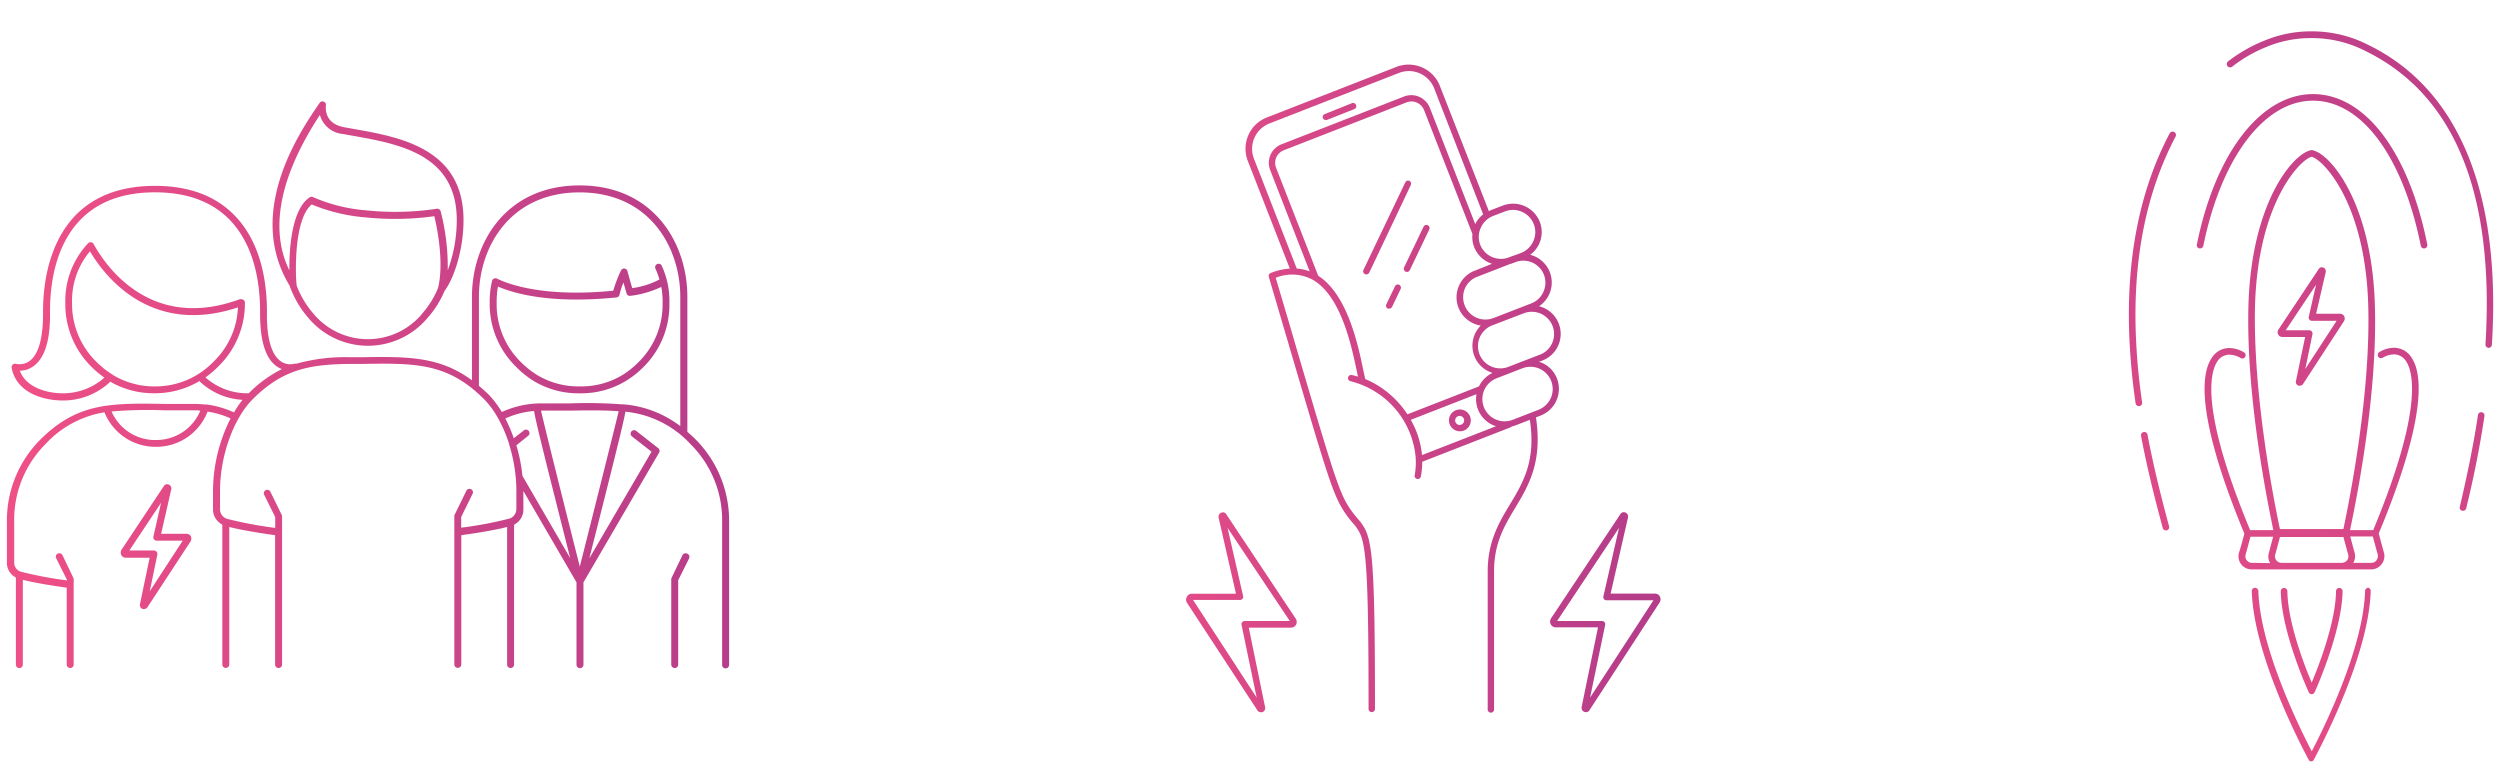 <svg id="Layer_1" data-name="Layer 1" xmlns="http://www.w3.org/2000/svg" xmlns:xlink="http://www.w3.org/1999/xlink" viewBox="0 0 459.37 141"><defs><style>.cls-1{fill:url(#linear-gradient);}.cls-2{fill:url(#linear-gradient-2);}.cls-3{fill:url(#linear-gradient-3);}.cls-4{fill:url(#linear-gradient-4);}.cls-5{fill:url(#linear-gradient-5);}.cls-6{fill:url(#linear-gradient-6);}.cls-7{fill:url(#linear-gradient-7);}.cls-8{fill:url(#linear-gradient-8);}.cls-9{fill:url(#linear-gradient-9);}.cls-10{fill:url(#linear-gradient-10);}.cls-11{fill:url(#linear-gradient-11);}.cls-12{fill:url(#linear-gradient-12);}.cls-13{fill:url(#linear-gradient-13);}.cls-14{fill:url(#linear-gradient-14);}.cls-15{fill:url(#linear-gradient-15);}.cls-16{fill:url(#linear-gradient-16);}.cls-17{fill:url(#linear-gradient-17);}.cls-18{fill:url(#linear-gradient-18);}.cls-19{fill:url(#linear-gradient-19);}.cls-20{fill:url(#linear-gradient-20);}.cls-21{fill:url(#linear-gradient-21);}.cls-22{fill:url(#linear-gradient-22);}</style><linearGradient id="linear-gradient" x1="481.92" y1="143.7" x2="374.89" y2="3.92" gradientTransform="matrix(1, 0, 0, -1, 0, 141.89)" gradientUnits="userSpaceOnUse"><stop offset="0" stop-color="#b33c8a"/><stop offset="1" stop-color="#ee4f86"/></linearGradient><linearGradient id="linear-gradient-2" x1="452.55" y1="166.19" x2="345.51" y2="26.41" xlink:href="#linear-gradient"/><linearGradient id="linear-gradient-3" x1="471.29" y1="151.84" x2="364.26" y2="12.05" xlink:href="#linear-gradient"/><linearGradient id="linear-gradient-4" x1="470.42" y1="152.51" x2="363.39" y2="12.72" xlink:href="#linear-gradient"/><linearGradient id="linear-gradient-5" x1="466.37" y1="155.61" x2="359.34" y2="15.82" xlink:href="#linear-gradient"/><linearGradient id="linear-gradient-6" x1="506.31" y1="125.03" x2="399.27" y2="-14.76" xlink:href="#linear-gradient"/><linearGradient id="linear-gradient-7" x1="503.34" y1="127.3" x2="396.3" y2="-12.48" xlink:href="#linear-gradient"/><linearGradient id="linear-gradient-8" x1="502.02" y1="128.31" x2="394.98" y2="-11.47" xlink:href="#linear-gradient"/><linearGradient id="linear-gradient-9" x1="475.65" y1="148.51" x2="368.61" y2="8.72" xlink:href="#linear-gradient"/><linearGradient id="linear-gradient-10" x1="141.54" y1="81.55" x2="4.1" y2="81.55" xlink:href="#linear-gradient"/><linearGradient id="linear-gradient-11" x1="141.54" y1="41.44" x2="4.1" y2="41.44" xlink:href="#linear-gradient"/><linearGradient id="linear-gradient-12" x1="141.54" y1="29.69" x2="4.1" y2="29.69" xlink:href="#linear-gradient"/><linearGradient id="linear-gradient-13" x1="141.54" y1="100.81" x2="4.1" y2="100.81" xlink:href="#linear-gradient"/><linearGradient id="linear-gradient-14" x1="141.54" y1="63.46" x2="4.1" y2="63.46" xlink:href="#linear-gradient"/><linearGradient id="linear-gradient-15" x1="306.48" y1="29.38" x2="193.9" y2="29.38" xlink:href="#linear-gradient"/><linearGradient id="linear-gradient-16" x1="306.48" y1="29.39" x2="193.9" y2="29.39" xlink:href="#linear-gradient"/><linearGradient id="linear-gradient-17" x1="306.48" y1="70.5" x2="193.9" y2="70.5" xlink:href="#linear-gradient"/><linearGradient id="linear-gradient-18" x1="306.48" y1="100.09" x2="193.9" y2="100.09" xlink:href="#linear-gradient"/><linearGradient id="linear-gradient-19" x1="306.48" y1="87.38" x2="193.9" y2="87.38" xlink:href="#linear-gradient"/><linearGradient id="linear-gradient-20" x1="306.48" y1="96.24" x2="193.9" y2="96.24" xlink:href="#linear-gradient"/><linearGradient id="linear-gradient-21" x1="306.48" y1="121.41" x2="193.9" y2="121.41" xlink:href="#linear-gradient"/><linearGradient id="linear-gradient-22" x1="306.48" y1="64.64" x2="193.9" y2="64.64" xlink:href="#linear-gradient"/></defs><title>Artboard 1</title><g id="Layer_1-2" data-name="Layer 1"><path class="cls-1" d="M443.13,65.73a3.81,3.81,0,0,0-3.26-1.83,5.4,5.4,0,0,0-2.67.79.62.62,0,0,0-.22.83.61.61,0,0,0,.83.22,4.14,4.14,0,0,1,2.06-.62,2.61,2.61,0,0,1,2.26,1.29c1.26,1.9,3.19,8.72-6.06,31h-4.26c1.6-7.55,5-25.41,4.58-41-.47-18.71-7.87-27.77-11.21-28.73a.59.59,0,0,0-.32-.09h-.2a.59.59,0,0,0-.32.09c-3.34,1-10.74,10-11.2,28.73-.39,15.57,3,33.43,4.58,41h-4.26c-9.24-22.23-7.32-29-6.06-30.95a2.62,2.62,0,0,1,2.26-1.29,4.24,4.24,0,0,1,2.06.62.6.6,0,0,0,.83-.22.61.61,0,0,0-.22-.83,5.46,5.46,0,0,0-2.67-.79,3.79,3.79,0,0,0-3.26,1.83c-3,4.44-.81,15.89,6,32.27-.37,1.4-.69,2.6-1,3.52a2.42,2.42,0,0,0,2.32,3.06h22a2.4,2.4,0,0,0,1.92-1,2.36,2.36,0,0,0,.4-2.1c-.26-.93-.58-2.12-.95-3.52C443.94,81.63,446.09,70.17,443.13,65.73Zm-28.78-9.31c.49-19.42,8.49-27.22,10.41-27.61,1.92.4,9.92,8.19,10.41,27.61.4,15.85-3.28,34.66-4.58,40.8H418.93C417.63,91.08,414,72.27,414.35,56.42Zm-.57,47h0a1.2,1.2,0,0,1-1.15-1.52c.25-.87.54-2,.89-3.27h4.17c-.31,1.15-.58,2.15-.8,3a2.41,2.41,0,0,0,.24,1.84Zm15.1,0h-9.67a1.19,1.19,0,0,1-.95-.48,1.15,1.15,0,0,1-.2-1c.25-.87.54-2,.88-3.27H430.6c.34,1.29.64,2.4.88,3.27a1.15,1.15,0,0,1-.2,1,1.25,1.25,0,0,1-.95.48Zm7.81-.48a1.19,1.19,0,0,1-.95.48h-3.33a2.37,2.37,0,0,0,.25-1.84c-.22-.8-.49-1.8-.8-3H436c.35,1.29.65,2.4.89,3.27A1.18,1.18,0,0,1,436.69,102.89Z"/><path class="cls-2" d="M399.5,24.25a.6.6,0,0,0-.82.25c-5.44,10.28-7.95,22.69-7.44,36.87a119,119,0,0,0,1.17,12.73.6.6,0,0,0,.6.52h.09a.59.59,0,0,0,.51-.68,116.81,116.81,0,0,1-1.16-12.61c-.5-14,2-26.16,7.31-36.24A.62.62,0,0,0,399.5,24.25Z"/><path class="cls-3" d="M394.59,79.8a.61.61,0,0,0-1.19.22c1.25,6.65,2.81,12.56,4,17a.6.6,0,0,0,.58.44h.16a.62.62,0,0,0,.42-.76C397.38,92.28,395.83,86.4,394.59,79.8Z"/><path class="cls-4" d="M435.24,8.29a22.7,22.7,0,0,0-10.38-2.53h-.2A22.15,22.15,0,0,0,416,7.5a27.7,27.7,0,0,0-6.6,3.78.63.63,0,0,0-.11.86.62.62,0,0,0,.86.12,25.75,25.75,0,0,1,6.31-3.64A21.18,21.18,0,0,1,424.66,7h.2a21.53,21.53,0,0,1,9.84,2.4c16.3,8,23.71,26.11,22,53.88a.61.61,0,0,0,.57.64h0a.61.61,0,0,0,.61-.57C459.63,35.42,451.78,16.38,435.24,8.29Z"/><path class="cls-5" d="M425,17.29h0c-9.58,0-17.95,10.86-21.33,27.64a.59.59,0,0,0,.48.71h.12a.6.6,0,0,0,.59-.48C408.15,29,416.05,18.5,425,18.5s16.51,10.22,19.82,26.67a.6.6,0,0,0,.71.47.61.61,0,0,0,.48-.71C442.61,27.89,434.57,17.29,425,17.29Z"/><path class="cls-6" d="M456,75.75a.6.6,0,0,0-.68.51c-.82,5.51-2,11.19-3.34,16.87a.59.59,0,0,0,.45.73l.14,0a.61.61,0,0,0,.59-.46c1.41-5.72,2.53-11.43,3.36-17A.6.6,0,0,0,456,75.75Z"/><path class="cls-7" d="M435.19,108h0a.61.61,0,0,0-.61.59c-.3,10.2-7.09,24.24-9.8,29.47-2.7-5.22-9.51-19.3-9.81-29.47a.64.64,0,0,0-.62-.59.61.61,0,0,0-.59.63c.32,11,8,26.38,10.37,30.82l.11.2,0,0a.65.65,0,0,0,.16.18l0,0s0,0,0,0a.58.58,0,0,0,.28.07h0a.55.55,0,0,0,.28-.07s0,0,0,0l0,0a.58.58,0,0,0,.17-.18l0,0,.1-.18c2.35-4.44,10.05-19.78,10.38-30.84A.6.6,0,0,0,435.19,108Z"/><path class="cls-8" d="M424.76,127.56a.6.6,0,0,0,.54-.34c.05-.09,5-11,5.15-18.57a.62.62,0,0,0-.6-.62h0a.62.62,0,0,0-.61.6c-.08,5.76-3.19,13.76-4.47,16.8-1.28-3-4.39-11-4.47-16.8a.61.61,0,0,0-.61-.6h0a.61.61,0,0,0-.6.62c.11,7.61,5.1,18.48,5.15,18.58A.63.63,0,0,0,424.76,127.56Z"/><path class="cls-9" d="M423.57,61.89,421.88,70a.72.72,0,0,0,.46.86.81.81,0,0,0,.27,0,.65.65,0,0,0,.59-.33l7.49-11.5a.92.92,0,0,0,.05-.92.88.88,0,0,0-.77-.46h-4.39L427.35,50v0a.75.75,0,0,0-.53-.87.68.68,0,0,0-.77.32l-7.39,11.1a.9.9,0,0,0-.05.91.88.88,0,0,0,.77.46h4.19Zm2-9.57-1.34,5.89a.61.61,0,0,0,.11.51.6.6,0,0,0,.48.23h4.53l-5.76,8.85,1.32-6.39a.61.61,0,0,0-.6-.73H420Z"/></g><g id="Layer_1-3" data-name="Layer 1"><path class="cls-10" d="M98.06,70a15.86,15.86,0,0,0,8.38,2.27h.15A15.86,15.86,0,0,0,115,70a17.19,17.19,0,0,0,3.24-2.56A16.08,16.08,0,0,0,123,55.64a15.4,15.4,0,0,0-1.41-6.82.64.64,0,0,0-1.16.54,12.86,12.86,0,0,1,.74,2,15,15,0,0,1-5,1.58c-.6-2.07-.88-3.13-.88-3.13a.63.63,0,0,0-.56-.47.64.64,0,0,0-.63.37,25.46,25.46,0,0,0-1.42,3.71c-12.44,1.22-19-1.09-21.19-2.15a1.09,1.09,0,0,0-.39-.14.63.63,0,0,0-.68.48,16.36,16.36,0,0,0-.44,4,16.12,16.12,0,0,0,4.83,11.77A17.16,17.16,0,0,0,98.06,70ZM91.5,52.65c3.19,1.38,9.92,3.2,21.79,2a.63.63,0,0,0,.56-.54,11.89,11.89,0,0,1,.71-2.2c.15.53.34,1.19.57,2a.63.63,0,0,0,.71.45,18.39,18.39,0,0,0,5.67-1.64,14.63,14.63,0,0,1,.24,3,14.82,14.82,0,0,1-4.46,10.86,16.16,16.16,0,0,1-3,2.38A14.65,14.65,0,0,1,106.58,71h-.15a14.63,14.63,0,0,1-7.71-2.08,16.16,16.16,0,0,1-3-2.38,14.85,14.85,0,0,1-4.46-10.88A16.06,16.06,0,0,1,91.5,52.65Z"/><path class="cls-11" d="M34.22,98.08H29.61l1.86-8.17v0a.77.77,0,0,0-.56-.91.72.72,0,0,0-.82.34L22.34,101a1,1,0,0,0-.05,1,.91.91,0,0,0,.81.48h4.4L25.72,111a.77.77,0,0,0,.49.9.92.92,0,0,0,.28,0,.68.68,0,0,0,.62-.35L35,99.51a1,1,0,0,0,.05-1A.92.92,0,0,0,34.22,98.08Zm-6.7,10.56,1.39-6.72a.64.64,0,0,0-.63-.77H23.77l5.83-8.77-1.41,6.19a.65.65,0,0,0,.12.54.64.64,0,0,0,.5.24h4.76Z"/><path class="cls-12" d="M126.25,101.72a.64.64,0,0,0-.85.29l-2,4.17a.67.67,0,0,0-.06.28v15.65a.64.64,0,1,0,1.28,0v-15.5l2-4A.66.66,0,0,0,126.25,101.72Z"/><path class="cls-13" d="M53.26,52.63a18.28,18.28,0,0,0,3.42,5.81,14.28,14.28,0,0,0,21.86,0,17.67,17.67,0,0,0,3.15-5c1.69-2.21,3.48-7.46,3.48-13,0-13.18-11.68-15.25-20.2-16.75l-1.77-.32c-3.68-.69-3.36-3.66-3.31-4a.64.64,0,0,0-1.16-.46c-3.43,5-13.81,20-5.49,33.61C53.25,52.56,53.25,52.6,53.26,52.63Zm24.33,5a13,13,0,0,1-20,0,17.08,17.08,0,0,1-3.09-5.18.52.52,0,0,0,0-.17c-.16-.87-.7-11.87,2.78-14.71a32.66,32.66,0,0,0,9.83,2.37,53,53,0,0,0,12.7-.21c.46,1.92,1.83,8.41.69,13.17A16.57,16.57,0,0,1,77.59,57.6ZM58.78,21.12A4.81,4.81,0,0,0,63,24.62l1.78.32c8.53,1.51,19.15,3.39,19.15,15.5a26.63,26.63,0,0,1-1.66,9.22,40.63,40.63,0,0,0-1.3-10.84.63.63,0,0,0-.73-.46,51.22,51.22,0,0,1-12.94.29,30.43,30.43,0,0,1-9.74-2.41.62.62,0,0,0-.63,0c-3.31,2.16-3.81,9.37-3.75,13.45C51,45.26,48.85,36.27,58.78,21.12Z"/><path class="cls-14" d="M127.76,80.69c-.49-.49-1-.93-1.46-1.35V54.54c0-9.86-6.19-20.47-19.79-20.47S86.72,44.68,86.72,54.54V69.88c-6-4.45-12-4.37-20.39-4.24l-1.94,0a33.51,33.51,0,0,0-10,1.21.62.62,0,0,0-.38,0,3,3,0,0,1-2.62-.62c-1.09-.88-2.38-3.08-2.34-8.5.07-7.88-2-14.2-6.08-18.28-3.49-3.52-8.36-5.3-14.49-5.3s-11,1.78-14.49,5.3c-4,4.08-6.14,10.4-6.08,18.28,0,5.42-1.25,7.62-2.34,8.5a3.1,3.1,0,0,1-2.68.61.64.64,0,0,0-.57.18.66.66,0,0,0-.18.57c.83,4.47,5.6,6,9.43,6a12.61,12.61,0,0,0,8.55-3.31.42.42,0,0,0,.1-.17,15.88,15.88,0,0,0,8.17,2.15A16.05,16.05,0,0,0,36.69,70a.57.57,0,0,0,.13.21,12.47,12.47,0,0,0,7.74,3.26A18.75,18.75,0,0,0,43,75.78a17.48,17.48,0,0,0-5-1.45l-.07,0a.71.71,0,0,0-.29,0,17.69,17.69,0,0,0-1.93-.11c-1.9,0-3.66,0-5.31,0-10.07-.16-16.14-.26-23,6.57A21,21,0,0,0,1.27,95.79v7.64a3,3,0,0,0,1.65,2.69v16a.64.64,0,1,0,1.28,0V106.54c2.49.65,6.59,1.24,8.06,1.44v14.13a.64.64,0,1,0,1.28,0V106.46a.67.67,0,0,0-.06-.28l-2-4.17a.67.67,0,0,0-.87-.29.63.63,0,0,0-.29.85l2,4v.08a70.41,70.41,0,0,1-8.51-1.61,1.73,1.73,0,0,1-1.2-1.66V95.77a19.64,19.64,0,0,1,5.78-14.2A18.77,18.77,0,0,1,19.2,75.76a10.08,10.08,0,0,0,9.43,6.34h.25a10.08,10.08,0,0,0,9.26-6.47,16.42,16.42,0,0,1,4.23,1.25,29.81,29.81,0,0,0-3.23,13.27v3.46a3.1,3.1,0,0,0,1.71,2.78v25.7a.64.64,0,0,0,1.28,0V96.83c2.6.68,6.9,1.3,8.42,1.51v23.77a.64.64,0,1,0,1.28,0V94.9a.67.67,0,0,0-.06-.28l-2.12-4.33a.64.64,0,0,0-1.14.56L50.57,95v2a73.84,73.84,0,0,1-8.87-1.67,1.83,1.83,0,0,1-1.27-1.75V90.17c0-6.36,2.47-13.27,6-16.81,5.43-5.43,10.32-6.44,18-6.49l2,0c9.84-.15,15.78-.25,22.49,6.45a16.11,16.11,0,0,1,2.57,3.48v0s0,0,0,0a25.57,25.57,0,0,1,2.08,4.84l0,.08a29.45,29.45,0,0,1,1.19,5.92h0c.08.82.12,1.63.12,2.44v3.46a1.84,1.84,0,0,1-1.27,1.75,71.57,71.57,0,0,1-8.87,1.67V95l2.06-4.19a.64.64,0,1,0-1.14-.56l-2.12,4.33a.67.67,0,0,0-.06.28v27.22a.64.64,0,0,0,1.28,0V98.34c1.52-.21,5.83-.83,8.42-1.51v25.28a.64.64,0,0,0,1.28,0V96.41a3.09,3.09,0,0,0,1.71-2.78V90.22L105.93,107v15.14a.64.64,0,1,0,1.28,0V107l13.9-23.83a.63.63,0,0,0-.16-.82l-4.09-3.2a.64.64,0,0,0-.79,1L119.72,83l-11.43,19.59c4.74-18.73,6.26-24.84,6.63-26.94a18.8,18.8,0,0,1,12,6,19.63,19.63,0,0,1,5.77,14.2v26.33a.64.64,0,0,0,1.28,0V95.79A21.13,21.13,0,0,0,127.76,80.69Zm-98.93.16a8.72,8.72,0,0,1-8.33-5.24,78.54,78.54,0,0,1,9.87-.21c1.66,0,3.43,0,5.33,0,.37,0,.74,0,1.11.06A8.74,8.74,0,0,1,28.83,80.85Zm-8.13-12a16.16,16.16,0,0,1-3-2.38,14.85,14.85,0,0,1-4.46-10.88,14.06,14.06,0,0,1,3.29-9.41c2.68,4.54,11.15,15.64,27.19,10.3a14.64,14.64,0,0,1-4.51,10A14.76,14.76,0,0,1,28.42,71,14.66,14.66,0,0,1,20.7,68.87Zm17.06.49a16.59,16.59,0,0,0,2.35-2A16.12,16.12,0,0,0,45,55.62a.64.64,0,0,0-.67-.64.61.61,0,0,0-.26,0C27.67,61,19.43,48.82,17.29,45l-.11-.2a.63.63,0,0,0-1-.09A15.43,15.43,0,0,0,12,55.62,16.12,16.12,0,0,0,16.8,67.39a17.77,17.77,0,0,0,2.38,2,11.45,11.45,0,0,1-7.59,2.88c-3.08,0-6.83-1.11-7.95-4.16a4.3,4.3,0,0,0,2.74-1c1.91-1.54,2.85-4.74,2.81-9.5C9.13,50.1,11.1,44.09,14.9,40.26c3.24-3.27,7.81-4.92,13.59-4.92S38.84,37,42.08,40.26c3.8,3.83,5.77,9.83,5.71,17.37,0,4.76.91,8,2.81,9.5a4.5,4.5,0,0,0,1.2.69,22.89,22.89,0,0,0-6.09,4.44h-.32a11.48,11.48,0,0,1-7.62-2.9S37.76,69.37,37.76,69.36ZM88,70.89V54.54c0-9.24,5.79-19.19,18.51-19.19S125,45.3,125,54.54V78.3a19.74,19.74,0,0,0-10.43-4,.58.58,0,0,0-.26,0,85.29,85.29,0,0,0-9.55-.18c-1.65,0-3.42,0-5.31,0a17.38,17.38,0,0,0-7.24,1.59,17.65,17.65,0,0,0-2.5-3.29C89.14,71.89,88.57,71.38,88,70.89Zm8,16.55a30.57,30.57,0,0,0-1.12-5.62L97,80.12a.64.64,0,1,0-.79-1l-1.8,1.41a27.87,27.87,0,0,0-1.56-3.64,16.1,16.1,0,0,1,5.28-1.37c.33,2,1.82,8,6.65,27.05Zm10.56,16.77c-2.8-11.08-6.45-25.64-7.15-28.76h.1c1.91,0,3.68,0,5.33,0,3.4-.06,6.27-.09,8.84.12C112.92,78.74,109.3,93.19,106.51,104.21Z"/></g><g id="Layer_1-4" data-name="Layer 1"><path class="cls-15" d="M225.34,94.52a.69.69,0,0,0-.82-.35.82.82,0,0,0-.59,1v0l3.18,13.93H219a1,1,0,0,0-.91.55,1.07,1.07,0,0,0,0,1.09L231,130.45a.74.74,0,0,0,.68.42,1.26,1.26,0,0,0,.27,0,.81.81,0,0,0,.51-.92l-3-14.62h7.77a1.06,1.06,0,0,0,.92-.55,1.09,1.09,0,0,0-.06-1.1Zm3.37,19.59a.63.63,0,0,0-.46.22.58.58,0,0,0-.12.49l2.78,13.36-11.69-17.94h8.63a.58.58,0,0,0,.46-.22.56.56,0,0,0,.11-.5L225.56,97,237,114.11Z"/><path class="cls-16" d="M305,109.62a1,1,0,0,0-.92-.55h-8.13l3.18-13.93h0a.81.81,0,0,0-.57-1,.72.72,0,0,0-.83.35L285,113.62a1.08,1.08,0,0,0-.05,1.1,1,1,0,0,0,.91.55h7.77l-3,14.6a.79.79,0,0,0,.51.94.92.92,0,0,0,.28.05.72.72,0,0,0,.64-.36l12.88-19.78A1.09,1.09,0,0,0,305,109.62Zm-12.83,18.57,2.78-13.37a.59.59,0,0,0-.58-.71h-8.26L297.49,97l-2.87,12.58a.63.63,0,0,0,.11.5.58.58,0,0,0,.46.22h8.63Z"/><path class="cls-17" d="M286.1,69.58a5.18,5.18,0,0,0-2.77-2.91c-.18-.09-.36-.12-.54-.19l.56-.21a5.24,5.24,0,0,0-.55-10,5.25,5.25,0,0,0,1.88-2.23,5.25,5.25,0,0,0-3.51-7.22,5.2,5.2,0,0,0,1.66-2.05,5.15,5.15,0,0,0,.1-4,5.27,5.27,0,0,0-6.78-3l-2.25.86-.32.17-9-23a6.11,6.11,0,0,0-3.27-3.41,6.18,6.18,0,0,0-4.72-.1l-23.8,9.29a6.11,6.11,0,0,0-3.41,3.27,6.18,6.18,0,0,0-.1,4.72L237,49.35a11.83,11.83,0,0,0-3.51.81.58.58,0,0,0-.35.71c1.37,4.67,2.59,8.79,3.66,12.44,6.37,21.64,7.88,26.78,9.68,29.87a18.69,18.69,0,0,0,2.08,2.91A7.68,7.68,0,0,1,250,98.26c1.16,2.87,1.47,9.76,1.47,32a.59.59,0,0,0,1.18,0c0-22.71-.33-29.39-1.56-32.46a8.56,8.56,0,0,0-1.61-2.49,18.89,18.89,0,0,1-2-2.75c-1.72-3-3.23-8.08-9.56-29.61-1-3.5-2.2-7.46-3.51-11.91a8,8,0,0,1,6.66.29c5.28,2.87,7.22,12,8.27,17,.06.32.12.6.19.88-.37-.11-.74-.22-1.12-.3a.58.58,0,1,0-.26,1.14,15.85,15.85,0,0,1,12,14.32.49.49,0,0,0,0,.24,13,13,0,0,1-.2,2.72.57.57,0,0,0,.45.68h.11a.56.56,0,0,0,.57-.47,13.4,13.4,0,0,0,.25-2.69l16.21-6.32a.62.62,0,0,0,.21-.15,4,4,0,0,0,.59-.17l2.77-1.07c1.12,7.59-1.2,11.46-3.66,15.54-2,3.33-4.09,6.79-4.09,12.34v25.26a.59.59,0,1,0,1.17,0V105c0-5.23,1.91-8.39,3.92-11.74,2.48-4.12,5-8.39,3.78-16.57l.85-.33A5.26,5.26,0,0,0,286.1,69.58Zm-.82-9.68a4.09,4.09,0,0,1-.07,3.13,4,4,0,0,1-2.28,2.15l-5.61,2.16a4.09,4.09,0,1,1-2.95-7.62L280,57.56a4.14,4.14,0,0,1,1.46-.27A4.09,4.09,0,0,1,285.28,59.9Zm-1.59-9.43a4.09,4.09,0,0,1-.08,3.13,4,4,0,0,1-2.27,2.16l-6.94,2.69A4.1,4.1,0,0,1,269.18,53a4,4,0,0,1,2.27-2.15l6.13-2.38h.09l.87-.33a3.9,3.9,0,0,1,1.33-.24A4.06,4.06,0,0,1,283.69,50.47ZM274.31,39.7l2.25-.86a4.1,4.1,0,0,1,5.27,2.35,4,4,0,0,1-.08,3.12,4.06,4.06,0,0,1-2.26,2.16l-1.27.48L278,47l-.83.33A4.1,4.1,0,0,1,272,45a4,4,0,0,1,.08-3.12A4.16,4.16,0,0,1,274.31,39.7ZM230.49,25.34a5,5,0,0,1,2.76-2.65l23.81-9.29a5,5,0,0,1,3.82.08,5,5,0,0,1,2.65,2.76l9,23.15a5.1,5.1,0,0,0-1.46,1.79l-8.34-21.37A3.67,3.67,0,0,0,258,17.73l-22.52,8.78a3.66,3.66,0,0,0-2.08,4.76l7.24,18.59a8.16,8.16,0,0,0-2.36-.51l-7.87-20.19A5,5,0,0,1,230.49,25.34Zm20.37,44.31c-.1-.45-.22-1-.35-1.59-1-4.94-3-14-8.29-17.39l-7.73-19.82a2.49,2.49,0,0,1,1.42-3.25l22.52-8.78a2.49,2.49,0,0,1,3.24,1.42L270.56,43h0a5.14,5.14,0,0,0,.3,2.36h0a5.24,5.24,0,0,0,3.3,3.11L271,49.73a5.19,5.19,0,0,0-2.91,2.76,5.25,5.25,0,0,0,4,7.33A5.5,5.5,0,0,0,271,61.4a5.28,5.28,0,0,0-.1,4,5.21,5.21,0,0,0,3.35,3.12A5.29,5.29,0,0,0,271.76,71l-13.15,5.13a16.61,16.61,0,0,0-1.31-1.75A17,17,0,0,0,250.86,69.65Zm8.37,7.49,12.07-4.71a5.23,5.23,0,0,0,3.05,5.69c.17.07.36.15.53.2l-13.59,5.3A16.08,16.08,0,0,0,259.23,77.14Zm18.72,0A4.08,4.08,0,1,1,275,69.51l4.74-1.84a4.09,4.09,0,0,1,2.95,7.63Z"/><path class="cls-18" d="M259,33.24a.58.58,0,0,0-.78.27l-7.69,16.08a.6.6,0,0,0,.28.78.55.55,0,0,0,.26.05.59.59,0,0,0,.53-.33L259.23,34A.6.6,0,0,0,259,33.24Z"/><path class="cls-19" d="M257.11,52.33a.58.58,0,0,0-.78.27l-1.6,3.32a.6.6,0,0,0,.28.78.55.55,0,0,0,.26,0,.58.58,0,0,0,.53-.33l1.58-3.3A.6.6,0,0,0,257.11,52.33Z"/><path class="cls-20" d="M259.05,49.64l3.57-7.47a.58.58,0,0,0-.27-.78.58.58,0,0,0-.78.28L258,49.13a.59.59,0,0,0,.53.84A.6.6,0,0,0,259.05,49.64Z"/><path class="cls-21" d="M243.58,22.05a.52.52,0,0,0,.21,0l5.05-2a.57.57,0,0,0,.33-.76.59.59,0,0,0-.76-.33l-5,2a.58.58,0,0,0-.33.76A.6.6,0,0,0,243.58,22.05Z"/><path class="cls-22" d="M267.52,75.38a2,2,0,0,0-.07,3.7,2.06,2.06,0,0,0,.81.17,2,2,0,0,0,.72-.13,2,2,0,1,0-1.46-3.74Zm1,2.64a.88.88,0,0,1-.64,0,.86.86,0,0,1-.44-.46.83.83,0,0,1,.48-1.08.8.8,0,0,1,.3-.06.84.84,0,0,1,.34.08A.86.86,0,0,1,269,77,.84.84,0,0,1,268.55,78Z"/></g></svg>